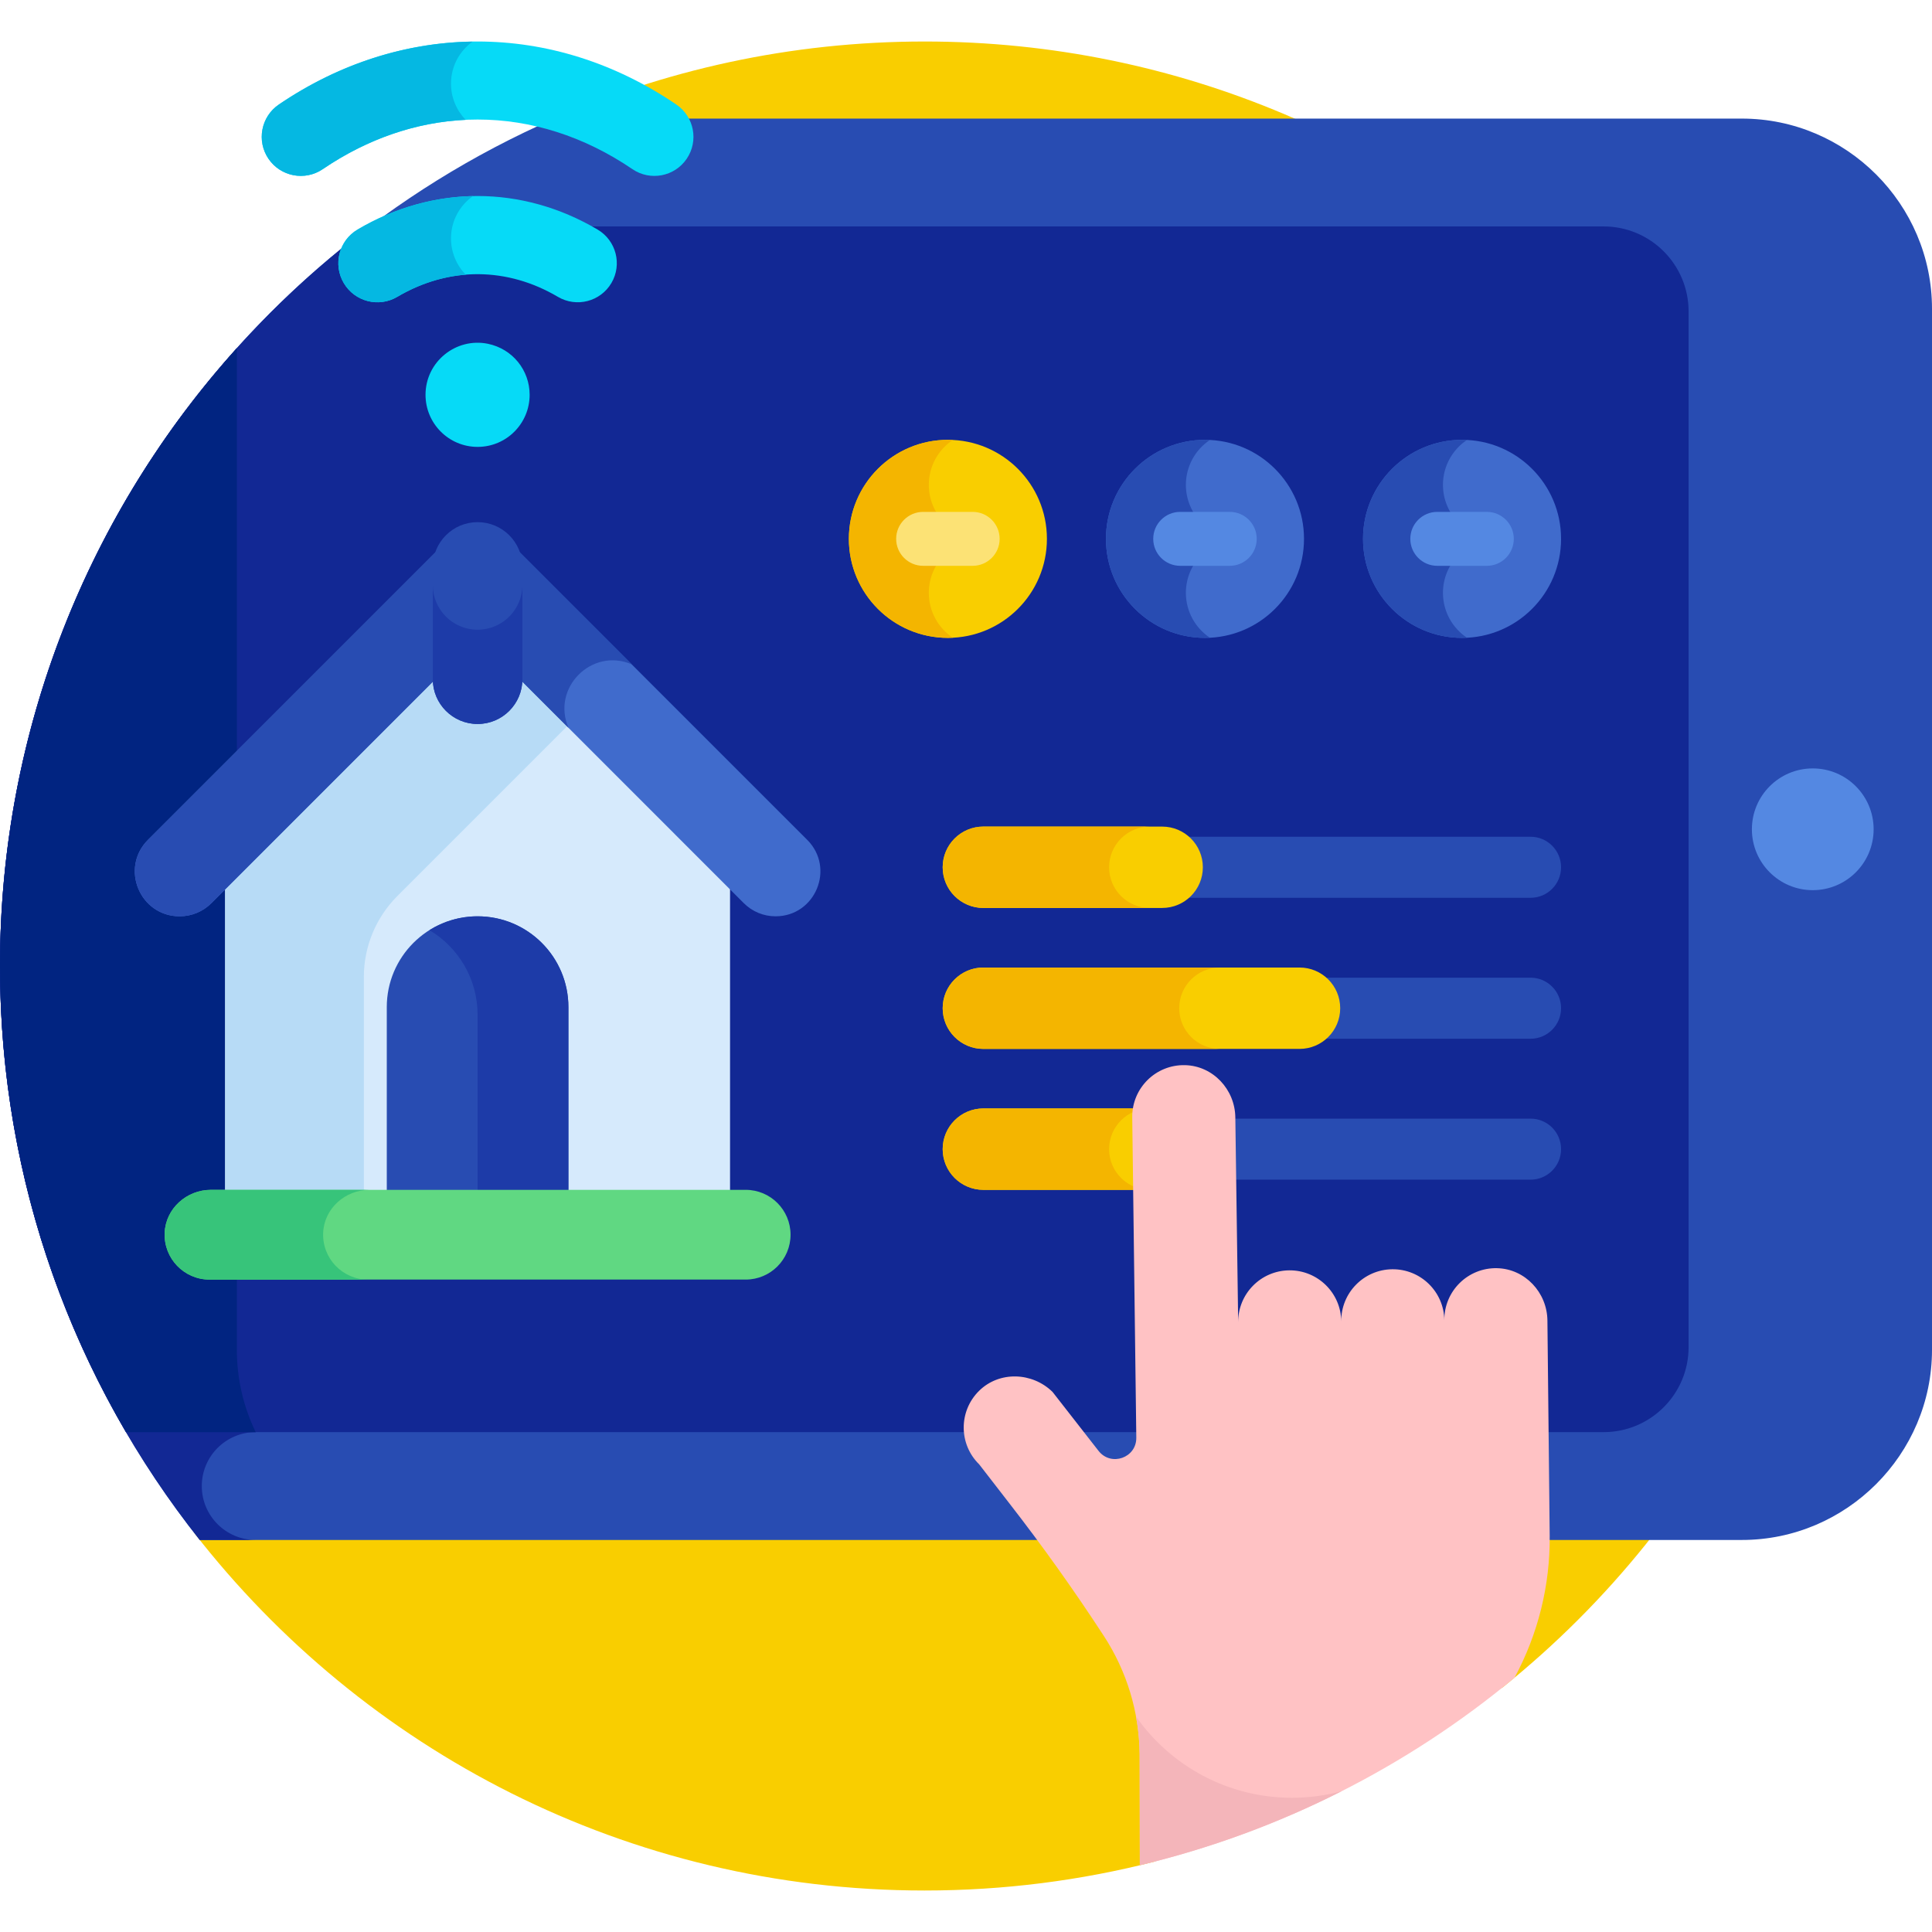 <svg height="512pt" viewBox="0 -11 512 512" width="512pt" xmlns="http://www.w3.org/2000/svg"><path d="m245 0c-35.504 0-69.242 7.566-99.699 21.152l-93.879 374.023c44.824 57.695 114.859 94.828 193.578 94.828 21.051 0 41.477-2.656 60.969-7.648l92.188-46.133c55.988-44.902 91.848-113.867 91.848-191.223 0-135.309-109.691-245-245.004-245zm0 0" fill="#f9ce00"/><path d="m512 70.82c0-27.715-22.676-50.391-50.387-50.391h-314.668c-86.496 37.824-146.945 124.133-146.945 224.57 0 57.477 19.797 110.32 52.938 152.109h408.676c27.711 0 50.387-22.676 50.387-50.391zm0 0" fill="#284cb2"/><path d="m53.477 382.82c0-7.891 6.398-14.289 14.289-14.289-3.199-6.609-4.996-14.012-4.996-21.812v-265.457c-39.023 43.391-62.77 100.789-62.77 163.738 0 57.477 19.797 110.32 52.938 152.109h14.828c-7.891 0-14.289-6.398-14.289-14.289zm0 0" fill="#122894"/><path d="m424.965 49.008h-326.988c-59.492 44.699-97.977 115.852-97.977 195.992 0 45.055 12.176 87.262 33.395 123.531h391.57c12.441 0 22.531-10.086 22.531-22.531v-274.461c0-12.441-10.09-22.531-22.531-22.531zm0 0" fill="#122894"/><path d="m33.395 368.531h34.371c-3.199-6.609-4.996-14.012-4.996-21.809v-265.457c-38.902 42.934-62.77 101.125-62.77 163.734 0 43.547 11.449 86.031 33.395 123.531zm0 0" fill="#012481"/><path d="m277.445 131.801c0 14.492-11.75 26.242-26.242 26.242s-26.242-11.75-26.242-26.242c0-14.492 11.75-26.242 26.242-26.242s26.242 11.75 26.242 26.242zm0 0" fill="#f9ce00"/><path d="m246.145 146.109c0-7.902 6.406-14.309 14.309-14.309-7.902 0-14.309-6.406-14.309-14.309 0-4.961 2.527-9.332 6.363-11.898-.434-.02-.867-.031-1.305-.031-14.492 0-26.242 11.746-26.242 26.242 0 14.492 11.75 26.238 26.242 26.238.438 0 .871-.012 1.305-.031-3.836-2.57-6.363-6.938-6.363-11.902zm0 0" fill="#f4b500"/><path d="m345.574 131.801c0 14.492-11.75 26.242-26.242 26.242-14.492 0-26.242-11.75-26.242-26.242 0-14.492 11.75-26.242 26.242-26.242 14.492 0 26.242 11.75 26.242 26.242zm0 0" fill="#406bcc"/><path d="m314.27 146.109c0-7.902 6.41-14.309 14.312-14.309-7.902 0-14.312-6.406-14.312-14.309 0-4.961 2.531-9.332 6.367-11.898-.434-.02-.867-.031-1.309-.031-14.492 0-26.238 11.746-26.238 26.242 0 14.492 11.75 26.238 26.238 26.238.441 0 .875-.012 1.309-.031-3.836-2.57-6.367-6.938-6.367-11.902zm0 0" fill="#284cb2"/><path d="m126.566 153.117-66.902 66.902v100.055h133.805v-100.055zm0 0" fill="#d6eafc"/><path d="m96.426 247.895c0-8.035 3.191-15.746 8.875-21.43l47.309-47.309-26.043-26.039-66.902 66.902v100.059h36.762zm0 0" fill="#b7dbf6"/><path d="m134.965 132.613c-4.637-4.637-12.156-4.637-16.793 0l-78.949 78.949c-7.48 7.48-2.184 20.27 8.395 20.27 3.148 0 6.168-1.25 8.395-3.477l70.555-70.559 70.555 70.559c2.23 2.227 5.246 3.477 8.398 3.477 10.578 0 15.875-12.789 8.395-20.27zm0 0" fill="#406bcc"/><path d="m167.395 165.047-32.43-32.434c-4.637-4.637-12.156-4.637-16.793 0l-78.949 78.949c-7.48 7.48-2.184 20.27 8.395 20.27 3.148 0 6.168-1.25 8.398-3.477l70.555-70.559 24.09 24.094c-4.59-10.566 6.141-21.367 16.734-16.844zm0 0" fill="#284cb2"/><path d="m126.566 180.867c-6.559 0-11.871-5.316-11.871-11.875v-29.742c0-6.559 5.316-11.875 11.871-11.875 6.559 0 11.875 5.316 11.875 11.875v29.742c0 6.559-5.316 11.875-11.875 11.875zm0 0" fill="#284cb2"/><path d="m126.566 155.879c-6.559 0-11.871-5.316-11.871-11.871v24.984c0 6.559 5.316 11.875 11.871 11.875 6.559 0 11.875-5.316 11.875-11.875v-24.984c0 6.559-5.316 11.871-11.875 11.871zm0 0" fill="#1d3ba8"/><g fill="#06daf7"><path d="m91.105 64.016c-2.91-4.922-1.273-11.27 3.648-14.18 20.062-11.848 43.527-11.859 63.617 0 4.926 2.906 6.562 9.254 3.656 14.176-2.91 4.926-9.254 6.559-14.18 3.652-13.184-7.781-28.629-8.227-42.566 0-4.922 2.91-11.27 1.277-14.176-3.648zm0 0"/><path d="m167.602 33.828c-25.766-17.523-56.277-17.543-82.066-.004-4.73 3.219-11.168 1.988-14.383-2.738-3.215-4.727-1.988-11.168 2.738-14.383 32.723-22.25 72.574-22.293 105.352.004 4.727 3.215 5.953 9.652 2.738 14.379-3.207 4.723-9.648 5.961-14.379 2.742zm0 0"/><path d="m126.57 107.43c-7.633 0-13.801-6.191-13.801-13.805 0-8.793 8.09-15.219 16.492-13.527 6.605 1.352 11.098 7.051 11.098 13.527 0 7.586-6.129 13.805-13.789 13.805zm0 0"/></g><path d="m119.52 52.184c0-4.727 2.344-8.75 5.809-11.215-10.477.215-20.918 3.168-30.574 8.867-4.922 2.91-6.559 9.258-3.648 14.18 2.906 4.926 9.254 6.559 14.176 3.648 5.879-3.469 12.023-5.379 18.152-5.863-2.422-2.488-3.914-5.879-3.914-9.617zm0 0" fill="#05b8e2"/><path d="m119.52 11.172c0-4.68 2.301-8.676 5.715-11.145-17.711.266-35.375 5.82-51.344 16.676-4.727 3.215-5.953 9.656-2.738 14.383 3.215 4.727 9.656 5.953 14.383 2.738 11.926-8.109 24.863-12.457 37.871-13.066-2.402-2.484-3.887-5.859-3.887-9.586zm0 0" fill="#05b8e2"/><path d="m126.566 231.832c-13.293 0-24.066 10.773-24.066 24.066v52.371c7.496 2.777 15.602 4.305 24.066 4.305s16.57-1.527 24.066-4.305v-52.371c0-13.293-10.773-24.066-24.066-24.066zm0 0" fill="#284cb2"/><path d="m126.566 231.832c-4.688 0-9.059 1.344-12.758 3.664 7.637 4.551 12.758 12.887 12.758 22.426v54.652c8.465 0 16.57-1.527 24.066-4.305v-52.371c0-13.293-10.773-24.066-24.066-24.066zm0 0" fill="#1d3ba8"/><path d="m197.613 304.32h-141.719c-6.426 0-11.969 4.938-12.254 11.355-.297 6.812 5.133 12.426 11.879 12.426h142.094c6.566 0 11.891-5.324 11.891-11.891 0-6.566-5.324-11.891-11.891-11.891zm0 0" fill="#60d882"/><path d="m85.641 315.676c.285-6.418 5.828-11.352 12.254-11.352h-42c-6.426 0-11.969 4.934-12.254 11.352-.297 6.812 5.133 12.43 11.879 12.43h42c-6.746 0-12.18-5.617-11.879-12.43zm0 0" fill="#37c47a"/><path d="m405.609 226.926h-97.625c-4.469 0-8.09-3.621-8.09-8.09 0-4.465 3.621-8.09 8.09-8.09h97.625c4.469 0 8.09 3.621 8.09 8.09s-3.621 8.09-8.09 8.09zm0 0" fill="#284cb2"/><path d="m307.984 229.621h-47.379c-5.957 0-10.785-4.828-10.785-10.785 0-5.957 4.828-10.781 10.785-10.781h47.379c5.957 0 10.785 4.828 10.785 10.781 0 5.957-4.828 10.785-10.785 10.785zm0 0" fill="#f9ce00"/><path d="m405.609 264.277h-61.227c-4.469 0-8.086-3.625-8.086-8.09 0-4.469 3.617-8.09 8.086-8.09h61.227c4.469 0 8.09 3.621 8.09 8.09 0 4.465-3.621 8.09-8.09 8.09zm0 0" fill="#284cb2"/><path d="m344.383 266.973h-83.777c-5.957 0-10.785-4.828-10.785-10.785s4.828-10.785 10.785-10.785h83.777c5.957 0 10.785 4.828 10.785 10.785s-4.828 10.785-10.785 10.785zm0 0" fill="#f9ce00"/><path d="m312.504 256.188c0-5.957 4.828-10.785 10.785-10.785h-62.684c-5.957 0-10.785 4.828-10.785 10.785s4.828 10.785 10.785 10.785h62.684c-5.957 0-10.785-4.828-10.785-10.785zm0 0" fill="#f4b500"/><path d="m405.609 301.625h-97.625c-4.469 0-8.09-3.621-8.09-8.09 0-4.465 3.621-8.086 8.09-8.086h97.625c4.469 0 8.09 3.621 8.09 8.086 0 4.469-3.621 8.09-8.09 8.09zm0 0" fill="#284cb2"/><path d="m307.984 304.32h-47.379c-5.957 0-10.785-4.828-10.785-10.785 0-5.957 4.828-10.785 10.785-10.785h47.379c5.957 0 10.785 4.832 10.785 10.785 0 5.957-4.828 10.785-10.785 10.785zm0 0" fill="#f9ce00"/><path d="m293.922 218.836c0-5.957 4.832-10.785 10.785-10.785h-44.102c-5.957 0-10.785 4.828-10.785 10.785 0 5.957 4.828 10.785 10.785 10.785h44.102c-5.953 0-10.785-4.828-10.785-10.785zm0 0" fill="#f4b500"/><path d="m293.922 293.535c0-5.957 4.832-10.785 10.785-10.785h-44.102c-5.957 0-10.785 4.832-10.785 10.785 0 5.957 4.828 10.785 10.785 10.785h44.102c-5.953 0-10.785-4.828-10.785-10.785zm0 0" fill="#f4b500"/><path d="m264.914 131.801c0-3.949-3.199-7.148-7.145-7.148h-13.129c-3.949 0-7.148 3.199-7.148 7.148s3.199 7.148 7.148 7.148h13.129c3.945 0 7.145-3.199 7.145-7.148zm0 0" fill="#fce275"/><path d="m333.043 131.801c0-3.949-3.199-7.148-7.148-7.148h-13.129c-3.949 0-7.148 3.199-7.148 7.148s3.199 7.148 7.148 7.148h13.129c3.949 0 7.148-3.199 7.148-7.148zm0 0" fill="#5488e2"/><path d="m496.531 208.77c0 8.91-7.223 16.133-16.129 16.133-8.91 0-16.133-7.223-16.133-16.133 0-8.91 7.223-16.133 16.133-16.133 8.906 0 16.129 7.223 16.129 16.133zm0 0" fill="#5488e2"/><path d="m396.746 325.082c-7.762-.176-14.062 6.102-13.984 13.801-.078-7.543-6.258-13.594-13.801-13.516-7.543.082-13.594 6.262-13.516 13.801-.078-7.543-6.258-13.594-13.801-13.512-7.543.078-13.594 6.258-13.516 13.801l-.754-54.312c-.078-7.422-5.914-13.699-13.336-13.867-7.758-.18-14.062 6.098-13.984 13.797l1.078 84.93c.055 5.352-6.711 7.719-10.004 3.496l-12.195-15.629c-5.375-5.262-14.102-5.57-19.461-.293-5.457 5.375-5.426 14.16.023 19.496l7.91 10.219c8.875 11.414 17.27 23.195 25.16 35.309 6.055 9.297 9.336 20.129 9.453 31.223l.047 29.48c37.082-8.848 70.898-26.117 99.297-49.691 6.227-11.527 9.461-24.477 9.32-37.656l-.602-57.008c-.078-7.422-5.914-13.695-13.336-13.867zm0 0" fill="#ffc2c4"/><path d="m342.391 465.43c-17.102 0-32.203-8.512-41.332-21.523.598 3.258.926 6.578.961 9.918l.047 29.48c18.75-4.473 36.656-11.105 53.457-19.609-4.188 1.125-8.59 1.734-13.133 1.734zm0 0" fill="#f4b5ba"/><path d="m413.699 131.801c0 14.492-11.75 26.242-26.242 26.242-14.492 0-26.242-11.75-26.242-26.242 0-14.492 11.75-26.242 26.242-26.242 14.492 0 26.242 11.75 26.242 26.242zm0 0" fill="#406bcc"/><path d="m382.398 146.109c0-7.902 6.406-14.309 14.309-14.309-7.902 0-14.309-6.406-14.309-14.309 0-4.961 2.527-9.332 6.363-11.898-.434-.02-.867-.031-1.305-.031-14.492 0-26.242 11.746-26.242 26.242 0 14.492 11.75 26.238 26.242 26.238.438 0 .871-.012 1.305-.031-3.836-2.57-6.363-6.938-6.363-11.902zm0 0" fill="#284cb2"/><path d="m401.172 131.801c0-3.949-3.203-7.148-7.148-7.148h-13.129c-3.949 0-7.148 3.199-7.148 7.148s3.199 7.148 7.148 7.148h13.129c3.949 0 7.148-3.199 7.148-7.148zm0 0" fill="#5488e2"/></svg>